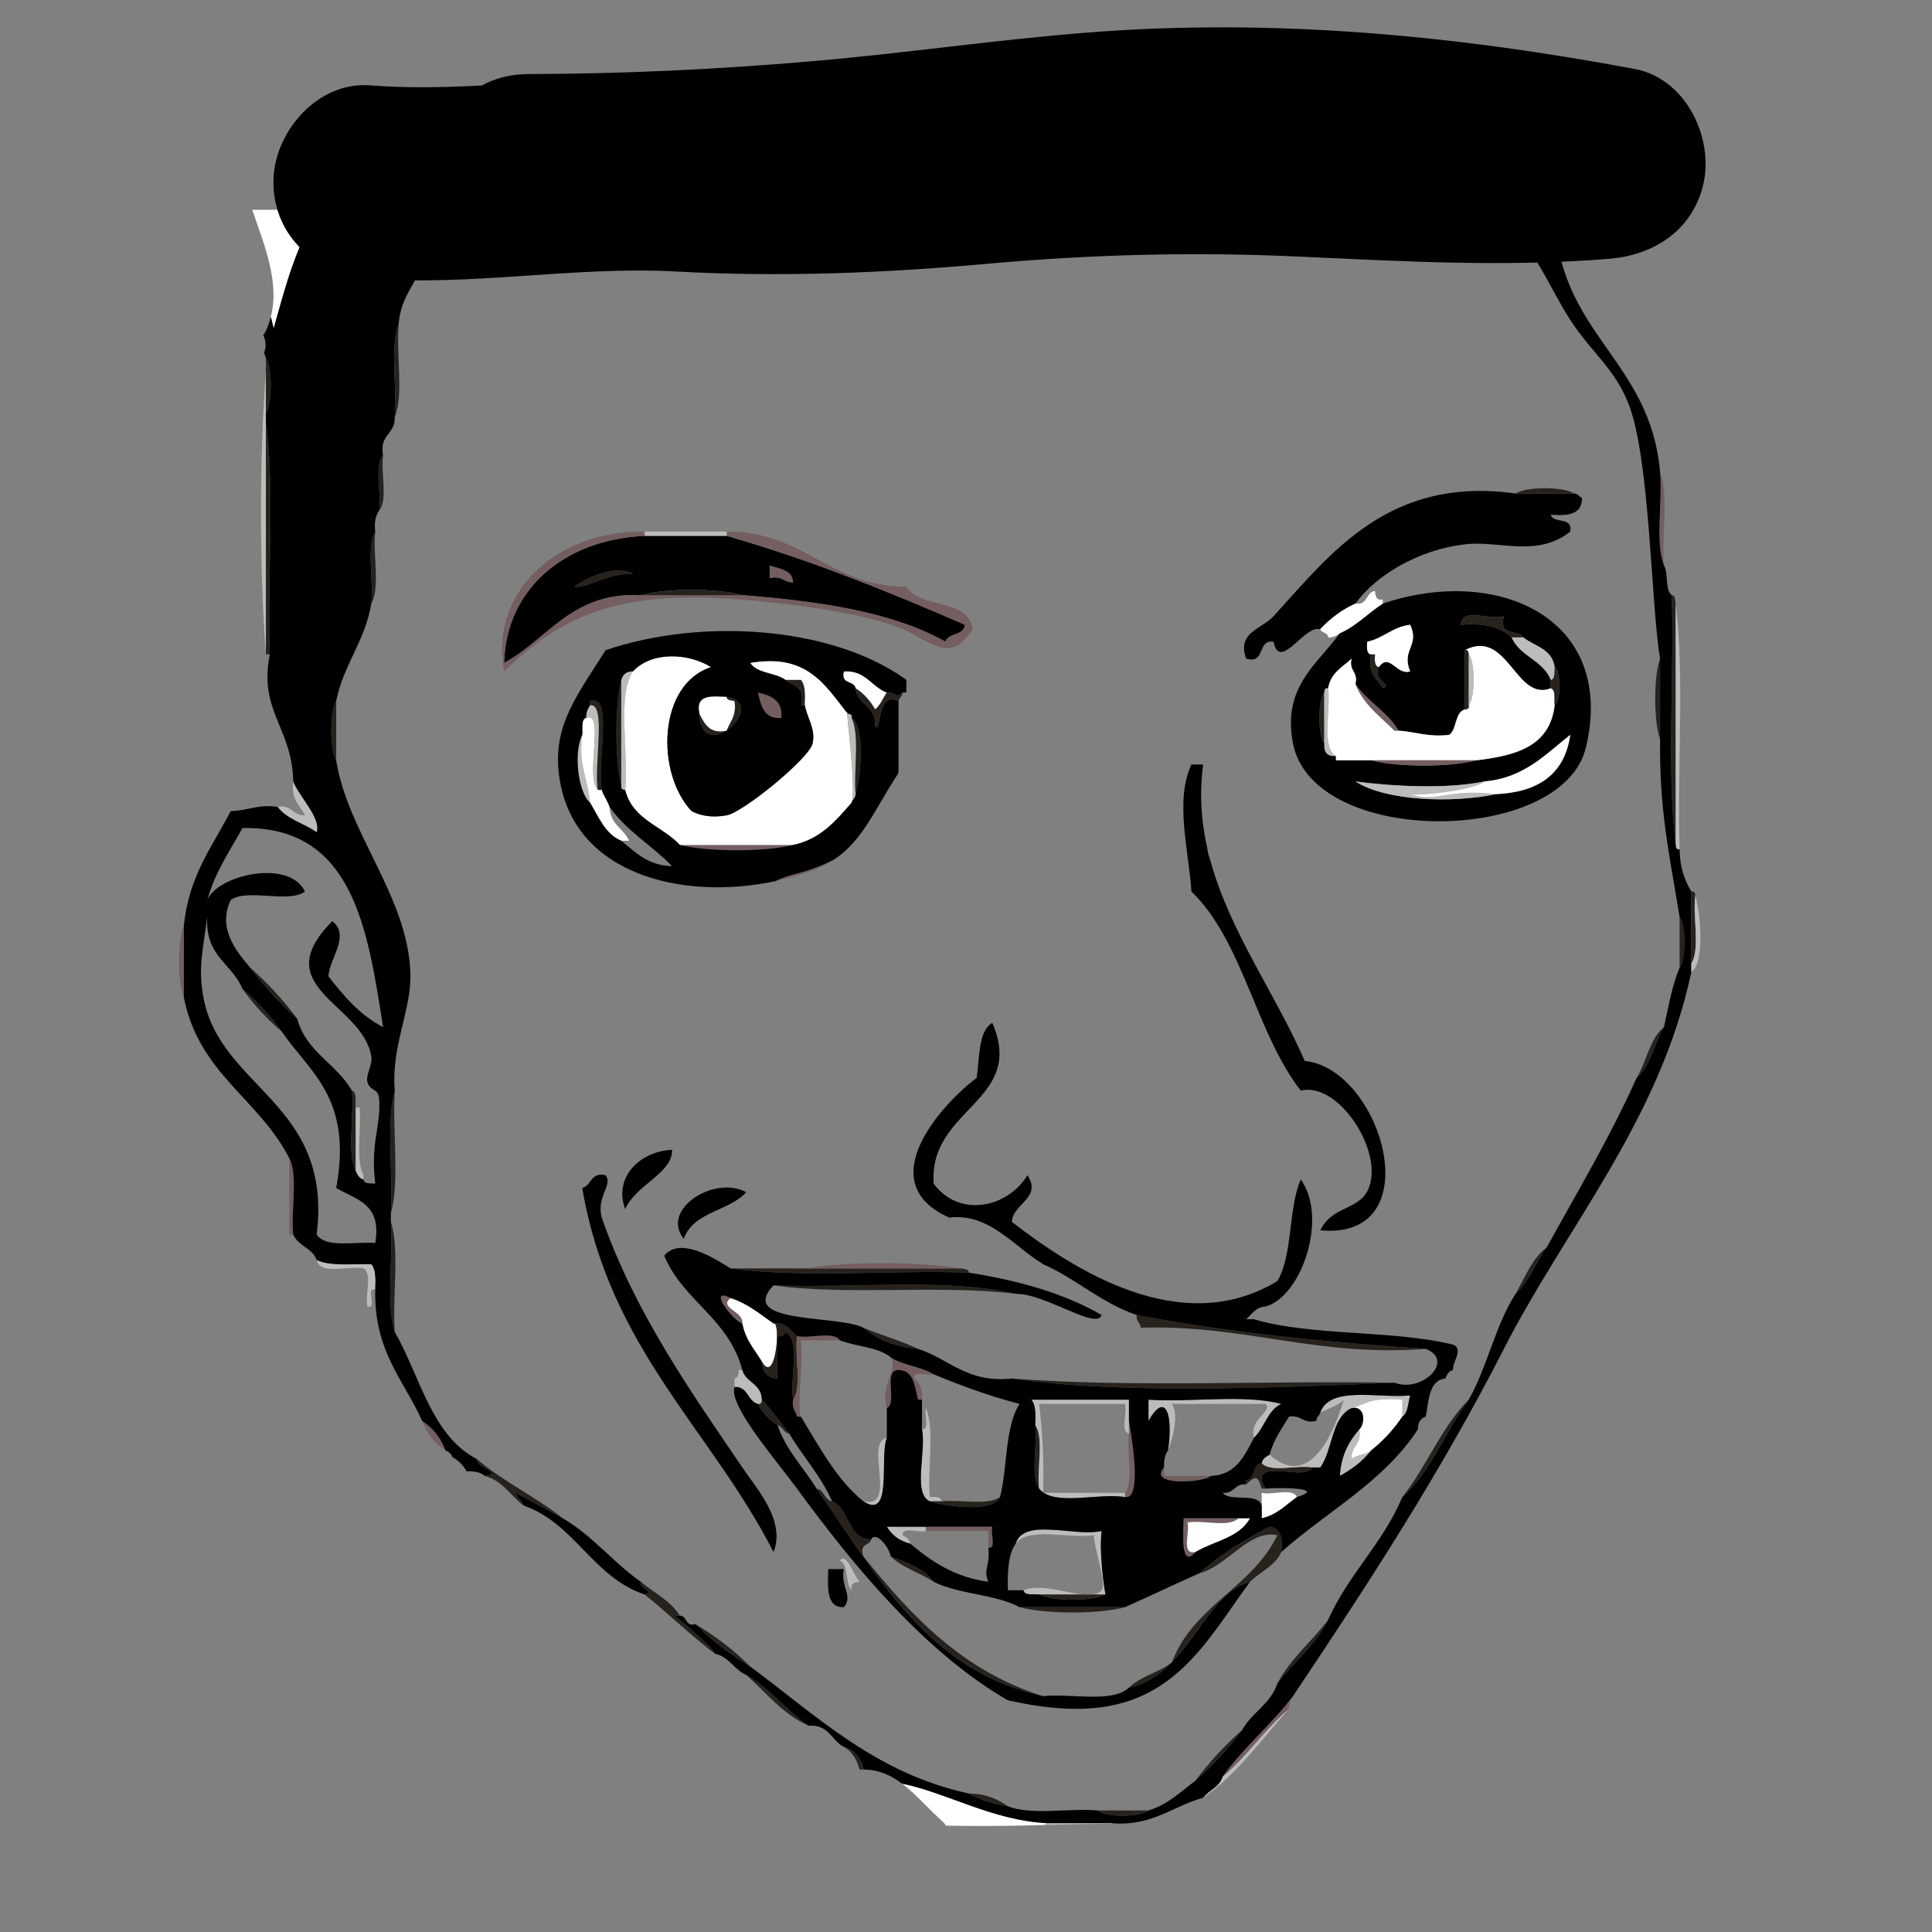 <?xml version="1.0" encoding="utf-8"?>
<!-- Generator: Adobe Illustrator 15.0.0, SVG Export Plug-In . SVG Version: 6.00 Build 0)  -->
<!DOCTYPE svg PUBLIC "-//W3C//DTD SVG 1.1//EN" "http://www.w3.org/Graphics/SVG/1.1/DTD/svg11.dtd">
<svg version="1.1" xmlns="http://www.w3.org/2000/svg" xmlns:xlink="http://www.w3.org/1999/xlink" x="0px" y="0px" width="300px"
	 height="300px" viewBox="0 0 300 300" enable-background="new 0 0 300 300" xml:space="preserve">
<rect x="0" y="0" width="300" height="300" fill="#808080" stroke="none"/>
<g id="Layer_1">
	<g id="_x36_pz6Cw_1_">
		<g id="XMLID_2_">
			<g>
				<path fill="#745E5F" d="M28.554,143.699c-1.007,2.216-1.007,8.962,0,11.179C28.554,151.149,28.554,147.428,28.554,143.699z"/>
				<path fill="#BCBCBB" d="M41.289,57.562c-1.013,13.151-1.013,30.904,0,44.055c0-12.053,0-24.112,0-36.165
					c0-0.441,0-0.875,0-1.315v-0.006C41.289,61.941,41.289,59.751,41.289,57.562z"/>
				<path fill="#28221D" d="M41.289,65.453c0,12.052,0,24.112,0,36.165c0.2,0,0.406,0,0.606,0
					C41.489,89.781,42.702,76.197,41.289,65.453z"/>
				<path fill="#28221D" d="M41.289,55.589c0,0.658,0,1.315,0,1.973c0,2.189,0,4.379,0,6.569
					C42.295,62.77,42.295,56.938,41.289,55.589z"/>
				<path fill="#28221D" d="M37.65,153.562c1.771,2.466,3.79,4.655,6.064,6.575C41.944,157.672,39.924,155.482,37.65,153.562z"/>
				<path fill="#745E5F" d="M44.927,179.864c0,3.945,0,7.89,0,11.835c0.2,0,0.406,0,0.606,0
					C45.139,187.965,46.334,182.507,44.927,179.864z"/>
				<path fill="#28221D" d="M38.863,150.275c2.171,2.906,4.596,5.537,7.277,7.89C43.969,155.259,41.543,152.629,38.863,150.275z"/>
				<path fill="#BCBCBB" d="M45.534,121.343c-0.395,2.84,1.049,3.688,1.819,5.26c-1.916,0.105-2.025-1.749-4.245-1.315
					c1.443,1.947,4.118,2.551,6.064,3.945C49.924,127.077,46.516,123.796,45.534,121.343z"/>
				<path fill="#FFFFFF" d="M39.172,32.576c1.862,5.484,4.275,11.185,2.88,16.623v0.006c0.158,0.585,0.309,1.177,0.449,1.782
					c1.886-6.727,3.639-13.585,7.277-18.411C46.243,32.576,42.708,32.576,39.172,32.576z"/>
				<path fill="#28221D" d="M52.204,108.85c-1.007,1.565-1.007,7.641,0,9.205C52.204,114.985,52.204,111.92,52.204,108.85z"/>
				<path fill="#28221D" d="M54.63,169.344c0.394,3.951-0.801,9.633,0.606,12.493c0-3.288,0-6.576,0-9.863
					C55.133,170.987,55.455,169.547,54.63,169.344z"/>
				<path fill="#BCBCBB" d="M55.236,171.974c0,3.287,0,6.575,0,9.863c0.267,0.585,0.534,1.177,1.213,1.314c0-0.217,0-0.44,0-0.657
					c-1.261-2.36-0.315-7.108-0.606-10.521C55.643,171.974,55.436,171.974,55.236,171.974z"/>
				<path fill="#BCBCBB" d="M57.055,202.878c1.649,0.474-0.437-3.104,1.213-2.63c0.079-1.618,0.091-3.17-0.606-3.945
					c-2.959-0.079-6.392,0.354-8.49-0.658c0.558,2.459,4.87,0.855,7.277,1.315C57.825,197.657,56.679,201.096,57.055,202.878z"/>
				<path fill="#28221D" d="M58.268,82.548c-1.401,2.426-0.212,7.66-0.606,11.178C59.062,91.3,57.874,86.066,58.268,82.548z"/>
				<path fill="#28221D" d="M59.481,70.713c-1.395,1.558-0.218,5.898-0.606,8.542C60.269,77.689,59.093,73.35,59.481,70.713z"/>
				<path fill="#28221D" d="M61.3,169.344c-1.413,5.043-0.207,12.927-0.606,19.068C62.106,183.368,60.9,175.484,61.3,169.344z"/>
				<path fill="#28221D" d="M60.694,189.727c0.4,5.484-0.801,12.704,0.606,17.097C60.9,201.339,62.101,194.119,60.694,189.727z"/>
				<path fill="#28221D" d="M61.907,50.329C60.5,53.847,61.7,60.186,61.3,64.795C62.707,61.277,61.506,54.938,61.907,50.329z"/>
				<path fill="#BCBCBB" d="M67.971,250.897c0,0.118,0,0.243,0,0.362c0.036-0.105,0.061-0.204,0.091-0.31
					C68.031,250.931,68.001,250.917,67.971,250.897z"/>
				<path fill="#745E5F" d="M65.545,220.631c0.752,2.032,2.001,3.531,3.639,4.604C68.432,223.202,67.182,221.703,65.545,220.631z"/>
				<path fill="#28221D" d="M75.248,229.179c2.783,0.711,4.033,3.078,6.064,4.604c-0.212-0.861-1.067-1.032-1.213-1.973
					c2.426,1.314,4.852,2.63,7.277,3.945c-4.19-3.348-9.284-5.714-13.341-9.206C73.834,227.877,78.383,228.771,75.248,229.179z"/>
				<path fill="#28221D" d="M75.248,36.521c11.115-0.441,23.85,0.875,33.958-0.658C98.091,36.304,85.356,34.989,75.248,36.521z"/>
				<path fill="#BCBCBB" d="M90.408,114.11c-1.407,2.86-0.612,8.982,1.213,10.521C91.33,121.001,89.753,118.766,90.408,114.11z"/>
				<path fill="#FFFFFF" d="M93.44,122.658c-0.2,0-0.407,0-0.606,0c-2.032-1.894,1.152-12.434-1.819-11.178
					c-0.825,0.204-0.503,1.644-0.606,2.63c-0.655,4.655,0.922,6.891,1.213,10.521c1.352,2.255,2.359,4.892,4.851,5.918
					c0.406,0,0.807,0,1.213,0c-0.843-1.934-2.959-2.486-3.032-5.261C94.337,124.315,93.755,123.631,93.44,122.658z"/>
				<path fill="#BCBCBB" d="M91.621,109.507c-0.321,0.526-0.631,1.065-0.606,1.973c2.971-1.256-0.212,9.285,1.819,11.178
					C92.185,118.851,94.228,109.047,91.621,109.507z"/>
				<path fill="#28221D" d="M92.833,122.658c0.2,0,0.406,0,0.606,0c-0.837-4.024,1.898-15.058-1.819-13.808c0,0.217,0,0.44,0,0.657
					C94.228,109.047,92.185,118.851,92.833,122.658z"/>
				<path d="M94.046,182.494c-2.347-0.572-2.159,1.604-3.638,1.973c4.251,24.979,19.981,37.506,29.714,56.548
					c1.868-4.886-2.468-9.646-4.851-13.15c-7.883-11.612-16.713-24.046-21.831-38.795C92.554,185.742,95.216,184.092,94.046,182.494
					z"/>
				<path fill="#28221D" d="M98.291,89.124c-2.656-1.545-7.156,0.539-9.09,1.972C90.826,91.511,94.78,88.834,98.291,89.124z"/>
				<path fill="#28221D" d="M96.472,105.562c-1.006,3.958-1.006,12.48,0,16.438C96.472,116.523,96.472,111.04,96.472,105.562z"/>
				<path fill="#BCBCBB" d="M98.291,104.247c-1.037-0.026-1.571,0.487-1.819,1.315c0,5.478,0,10.961,0,16.438
					c-0.109,0.559,0.236,0.618,0.606,0.658C97.66,116.714,95.774,108.094,98.291,104.247z"/>
				<path d="M89.201,91.096c1.935-1.433,6.434-3.518,9.09-1.972C94.78,88.834,90.826,91.511,89.201,91.096z M123.154,90.439
					c-1.431,0.013-1.783-1.131-3.639-0.658c0-0.657,0-1.315,0-1.973C121.001,88.387,123.014,88.4,123.154,90.439z M146.804,99.645
					c0.479-1.453,2.85-0.855,3.032-2.63c-11.831-5.142-23.893-10.034-36.991-13.808c-4.245,0-8.49,0-12.734,0
					c-12.425,0.572-21.534,8.193-21.831,19.726c6.889-3.708,10.449-11.027,21.225-10.521c3.851-1.092,11.916-1.092,15.767,0
					C127.12,93.372,138.411,94.937,146.804,99.645z"/>
				<path fill="#745E5F" d="M140.133,97.672c4.373,1.834,7.398,5.635,10.916,0c-0.88-4.964-8.12-3.031-10.31-6.576
					c-11.928,0-15.888-8.633-27.895-8.548c0,0.217,0,0.44,0,0.658c13.098,3.774,25.16,8.666,36.991,13.808
					c-0.182,1.775-2.553,1.177-3.032,2.63c-8.393-4.708-19.684-6.273-31.533-7.233c-5.258,0-10.509,0-15.767,0
					c-10.776-0.506-14.335,6.812-21.225,10.521c0.297-11.533,9.406-19.154,21.831-19.726c0-0.217,0-0.44,0-0.658
					c-13.444-0.237-24.153,9.186-21.831,21.699c8.92-8.627,17.598-12.638,36.385-11.178
					C123.081,93.72,134.172,95.173,140.133,97.672z"/>
				<path d="M80.099,231.81c0.146,0.94,1,1.111,1.213,1.973c7.956,2.768,10.74,11.145,18.799,13.808
					c1.758-0.368-0.928-1.025-0.606-1.973c-4.3-3.005-7.52-7.193-12.128-9.862C84.95,234.439,82.524,233.124,80.099,231.81z"/>
				<path fill="#28221D" d="M111.025,256.796c-1.098-2.091-8.999-7.877-6.064-5.918c0.2,0,0.406,0,0.606,0
					c-1.479-2.341-4.002-3.551-6.064-5.261c-0.321,0.947,2.365,1.604,0.606,1.973C103.809,250.589,107.217,253.909,111.025,256.796z
					"/>
				<path fill="#28221D" d="M99.504,92.412c5.257,0,10.509,0,15.767,0C111.419,91.32,103.354,91.32,99.504,92.412z"/>
				<path fill="#BCBCBB" d="M112.845,83.206c0-0.217,0-0.44,0-0.658c-4.245,0-8.49,0-12.734,0c0,0.217,0,0.44,0,0.658
					C104.355,83.206,108.6,83.206,112.845,83.206z"/>
				<path d="M97.078,187.748c1.619-3.762,7.429-5.615,7.277-9.199C99.643,178.713,95.174,182.6,97.078,187.748z"/>
				<path fill="#745E5F" d="M105.568,131.206c4.457,1.098,13.129,1.098,17.586,0C117.29,131.206,111.432,131.206,105.568,131.206z"
					/>
				<path fill="#28221D" d="M108.6,110.823c0.103,3.728,2.353,3.8,4.172,2.643C110.098,113.979,109.418,112.328,108.6,110.823z"/>
				<path fill="#28221D" d="M110.419,35.863c18.599,0,37.191,0,55.79,0C149.029,34.765,127.599,34.765,110.419,35.863z"/>
				<path fill="#745E5F" d="M115.271,205.508c0.291-1.9-3.766-2.42-1.819-3.945C109.752,199.708,113.754,205.08,115.271,205.508z"/>
				<path d="M106.174,192.357c1.534-4.255,6.998-4.248,9.703-7.233C110.892,182.415,102.5,187.813,106.174,192.357z"/>
				<path fill="#28221D" d="M112.857,113.413c-0.03,0.02-0.055,0.033-0.085,0.053c0.024,0,0.048-0.006,0.073-0.013
					C112.851,113.439,112.857,113.426,112.857,113.413z"/>
				<path fill="#FFFFFF" d="M112.772,113.466c0.03-0.02,0.055-0.033,0.085-0.053c0.006,0,0.006-0.006,0.006-0.006
					c0.516-1.394,1.546-2.223,1.195-4.557c-0.473-0.145-1.195-0.02-1.213-0.658c-2.274-0.053-4.906-0.5-4.245,2.63
					C109.418,112.328,110.098,113.979,112.772,113.466z"/>
				<path fill="#FFFFFF" d="M113.451,201.562c-1.947,1.525,2.11,2.045,1.819,3.945c0.473,2.552,1.91,4.063,3.032,5.918
					c2.11,3.734,2.935-5.773,1.91-5.931c-0.03,0.006-0.061,0.006-0.091,0.013C118.018,204.067,116.119,202.392,113.451,201.562z"/>
				<path fill="#BCBCBB" d="M117.696,218.001c0.516,0.118,0.57-0.257,0.606-0.657c-0.079-2.545-2.462-2.591-3.032-4.603
					c-0.2,0-0.406,0-0.606,0c0.097,0.763-0.133,1.17-0.606,1.314c0,0.44,0,0.875,0,1.315
					C116.186,215.253,116.053,217.594,117.696,218.001z"/>
				<path fill="#28221D" d="M112.863,113.407c2.171-1.434,3.657-4.577-0.018-5.214c0.018,0.638,0.74,0.513,1.213,0.658
					C114.409,111.184,113.378,112.013,112.863,113.407z"/>
				<path fill="#28221D" d="M107.994,252.193c2.504,2.544,5.385,4.682,8.49,6.575C113.979,256.224,111.098,254.087,107.994,252.193z
					"/>
				<path fill="#28221D" d="M120.728,221.289c0.794,0.229,0.952,1.157,1.819,1.314c-1.383-1.788-2.687-3.662-4.245-5.26
					c-0.036,0.4-0.091,0.775-0.606,0.657C118.448,219.375,119.46,220.474,120.728,221.289z"/>
				<path fill="#745E5F" d="M119.515,89.781c1.855-0.473,2.208,0.671,3.639,0.658c-0.14-2.039-2.153-2.052-3.639-2.63
					C119.515,88.466,119.515,89.124,119.515,89.781z"/>
				<path fill="#28221D" d="M115.877,260.083c3.117,2.756,5.67,6.129,9.702,7.891C122.104,265.606,119.576,262.207,115.877,260.083z
					"/>
				<path fill="#28221D" d="M120.122,205.508c0.03-0.007,0.061-0.007,0.091-0.013C120.182,205.495,120.152,205.495,120.122,205.508z
					"/>
				<path fill="#28221D" d="M120.728,214.056c0-2.189,0-4.386,0-6.575c0.704,0.105,1.08-0.145,1.213-0.657
					c2.462,1.275,0.661,7.167,1.213,10.514c1.4-1.999,0.212-6.772,0.606-9.856c-1.031-0.822-1.571-2.183-3.548-1.985
					c1.025,0.157,0.2,9.665-1.91,5.931C118.375,213.096,119.188,213.977,120.728,214.056z"/>
				<path fill="#745E5F" d="M117.696,107.535c0.455,2.137,1.007,4.169,3.639,3.945C121.541,108.626,119.667,108.028,117.696,107.535
					z"/>
				<path fill="#28221D" d="M121.941,105.562c1.073,1.026,3.232,0.881,2.425,3.945c0.2,0,0.407,0,0.606,0
					c0.079-1.624,0.091-3.169-0.606-3.945C123.56,105.562,122.748,105.562,121.941,105.562z"/>
				<path fill="#745E5F" d="M123.76,219.974c0.2,0,0.406,0,0.606,0c-0.661-2.281,0.431-7.68,0-11.836c2.02,0,4.045,0,6.064,0
					c-1.037-1.506-4.627-0.243-6.67-0.657c-0.395,3.084,0.794,7.857-0.606,9.856v0.007
					C122.899,218.718,123.572,219.086,123.76,219.974z"/>
				<path fill="#28221D" d="M120.122,199.59c11.443,1.618,26.009-0.145,37.597,1.315
					C147.064,198.433,132.625,200.057,120.122,199.59z"/>
				<path fill="#28221D" d="M149.229,196.96c-8.083,0-16.173,0-24.256,0c-3.638,0-7.277,0-10.915,0c-0.2,0-0.406,0-0.606,0
					c11.115,1.532,24.863,0.217,36.991,0.657C150.424,196.979,149.702,197.104,149.229,196.96z"/>
				<path fill="#745E5F" d="M124.973,196.96c8.083,0,16.173,0,24.256,0C142.553,195.861,131.649,195.861,124.973,196.96z"/>
				<path d="M131.037,249.562c1.498-1.703-0.588-3.222,0-5.918c-0.807,0-1.619,0-2.426,0
					C128.508,246.61,128.314,249.661,131.037,249.562z"/>
				<path fill="#745E5F" d="M120.37,136.834c2.007-0.427,3.966-0.993,5.815-1.683c1.34-0.5,2.486-1.098,3.499-1.789
					c-1.85,1.006-4.008,1.821-6.531,2.446C122.184,136.045,121.255,136.414,120.37,136.834z"/>
				<path fill="#745E5F" d="M129.685,133.363c0-0.006,0.006-0.006,0.012-0.013C129.697,133.356,129.691,133.356,129.685,133.363z"/>
				<path fill="#BCBCBB" d="M132.25,246.933c-0.224-1.118,0.473-1.242,1.213-1.315c-0.855-0.874-2.049-4.728-3.032-3.287
					C131.85,242.987,131.164,245.913,132.25,246.933z"/>
				<path fill="#BCBCBB" d="M131.546,110.704c0.036,0.04,0.066,0.079,0.097,0.119C131.571,110.527,131.54,110.507,131.546,110.704z"
					/>
				<path fill="#FFFFFF" d="M123.154,131.206c4.239-0.881,6.646-3.754,9.096-6.575c0.698-2.058-0.691-12.638-0.703-13.927
					c-3.432-4.313-6.222-9.317-15.063-7.772c1.079,1.683,3.893,1.473,5.458,2.63c0.807,0,1.619,0,2.425,0
					c0.698,0.776,0.686,2.321,0.606,3.945c0.37,2.039,1.692,3.61,1.213,5.918c-0.479,2.301-10.757,10.698-13.341,11.178
					c-2.334,0.434-4.203,0.02-5.458-0.658c-5.561-5.878-5.288-19.68,3.032-22.356c-3.505-2.196-9.217-2.479-12.128,0.657
					c-2.517,3.847-0.631,12.467-1.213,18.411c1.146,4.675,5.773,5.576,8.49,8.548C111.432,131.206,117.29,131.206,123.154,131.206z"
					/>
				<path fill="#BCBCBB" d="M132.25,124.631c0.115-0.533,0.606-0.658,0.606-1.315c-0.309-3.827,0.679-9.068-0.606-11.836
					c0.109-0.559-0.236-0.618-0.606-0.657c-0.031-0.04-0.061-0.079-0.097-0.119C131.559,111.993,132.947,122.573,132.25,124.631z"/>
				<path fill="#28221D" d="M133.469,274.779c0.224-0.013,0.449-0.013,0.667-0.007c-0.473-1.775-1.376-3.083-3.099-3.511
					C132.304,271.945,133.038,273.194,133.469,274.779z"/>
				<path fill="#28221D" d="M132.25,111.48c1.286,2.768,0.297,8.009,0.606,11.836C133.65,120.896,134.402,112.887,132.25,111.48z"/>
				<path fill="#28221D" d="M126.792,231.151c9.357,13.303,17.143,28.314,35.172,32.22c-12.419-3.854-20.466-12.44-27.895-21.698
					c-0.697-2.071,0.952-1.599,1.213-2.631c-3.76-0.085-3.281-4.773-6.064-5.918C127.98,232.934,128.029,231.343,126.792,231.151z"
					/>
				<path fill="#28221D" d="M134.069,206.165c2.141,1.842,4.93,2.985,8.49,3.288C139.903,208.171,136.822,207.349,134.069,206.165z"
					/>
				<path fill="#BCBCBB" d="M137.708,223.262c-3.56,0.742,1.765,11.118-3.639,9.862
					C138.696,236.149,136.519,226.147,137.708,223.262z"/>
				<path fill="#FFFFFF" d="M135.888,110.165c0.819-0.645,1.213-1.756,1.819-2.63c-2.408-0.894-3.256-3.485-6.67-3.288
					c-0.534,2.111,1.57,1.361,1.819,2.63C134.124,107.693,135.136,108.791,135.888,110.165z"/>
				<path fill="#745E5F" d="M137.708,218.658c1.71-0.775-0.679-5.996,1.819-5.917c2.407,0.02,2.492,2.558,3.032,4.603
					c0.2,0,0.406,0,0.606,0c0.091-1.631-0.315-2.729-1.213-3.288c-0.103-1.427,2.153-0.296,3.032-0.657
					c-1.922-1.203-4.785-1.388-6.67-2.63C139.551,212.747,136.652,214.799,137.708,218.658z"/>
				<path fill="#745E5F" d="M139.527,119.778c-0.037,0.145-0.079,0.289-0.122,0.434c0.042-0.059,0.079-0.125,0.122-0.184
					C139.527,119.942,139.527,119.864,139.527,119.778z"/>
				<path d="M108.6,110.823c-0.661-3.13,1.971-2.683,4.245-2.63c3.675,0.638,2.189,3.781,0.018,5.214c0,0,0,0.006-0.006,0.006
					c0,0.013-0.006,0.026-0.012,0.04c-0.024,0.007-0.048,0.013-0.073,0.013C110.953,114.623,108.703,114.551,108.6,110.823z
					 M121.334,111.48c-2.632,0.224-3.184-1.808-3.639-3.945C119.667,108.028,121.541,108.626,121.334,111.48z M104.355,134.494
					c-3.76-0.092-5.688-2.163-7.883-3.945c-2.492-1.026-3.499-3.663-4.851-5.918c-1.825-1.539-2.62-7.66-1.213-10.521
					c0.103-0.986-0.218-2.426,0.606-2.63c-0.024-0.907,0.285-1.446,0.606-1.973c0-0.217,0-0.44,0-0.657
					c3.717-1.25,0.982,9.784,1.819,13.808c0.315,0.973,0.897,1.657,1.212,2.63C97.266,129.03,101.25,131.285,104.355,134.494z
					 M131.546,110.704c-0.006-0.197,0.024-0.177,0.097,0.119c0.37,0.039,0.715,0.098,0.606,0.657
					c2.153,1.407,1.401,9.416,0.606,11.836c0,0.657-0.491,0.782-0.606,1.315c-2.45,2.821-4.857,5.694-9.096,6.575
					c-4.457,1.098-13.129,1.098-17.586,0c-2.717-2.972-7.344-3.873-8.49-8.548c-0.37-0.04-0.715-0.099-0.606-0.658
					c-1.006-3.958-1.006-12.48,0-16.438c0.249-0.828,0.782-1.341,1.819-1.315c2.911-3.136,8.623-2.854,12.128-0.657
					c-8.32,2.676-8.593,16.478-3.032,22.356c1.255,0.677,3.123,1.092,5.458,0.658c2.583-0.48,12.862-8.877,13.341-11.178
					c0.479-2.308-0.843-3.879-1.213-5.918c-0.2,0-0.406,0-0.606,0c0.807-3.064-1.352-2.919-2.425-3.945
					c-1.564-1.157-4.378-0.947-5.458-2.63C125.325,101.387,128.114,106.391,131.546,110.704z M129.733,133.33
					c4.324-2.992,6.083-7.634,9.667-13.111l0.006-0.007c0.042-0.145,0.085-0.289,0.122-0.434c0-3.643,0-7.286,0-10.928
					c-3.511-1.585-2.602,5.023-3.639,3.945c0.212-3.294-2.687-3.229-3.032-5.917c-0.249-1.269-2.353-0.52-1.819-2.63
					c3.414-0.197,4.263,2.394,6.67,3.288c1.655-0.059,1.219,1.098,2.425,0c0.2,0,0.407,0,0.606,0c0-0.657,0-1.315,0-1.973
					c-11.679-8.429-32.03-9.613-46.693-4.603c-4.542,7.134-8.113,11.665-7.277,19.068c1.783,15.748,19.09,19.884,33.601,16.807
					c0.885-0.42,1.813-0.789,2.784-1.025c2.522-0.625,4.681-1.44,6.531-2.446c0.006-0.006,0.012-0.006,0.012-0.013
					C129.709,133.343,129.721,133.336,129.733,133.33z"/>
				<path fill="#28221D" d="M132.856,106.877c0.346,2.689,3.245,2.624,3.032,5.917c1.037,1.079,0.127-5.53,3.639-3.945
					c0.115-0.533,0.606-0.658,0.606-1.315c-1.207,1.098-0.77-0.059-2.425,0c-0.606,0.875-1,1.986-1.819,2.63
					C135.136,108.791,134.124,107.693,132.856,106.877z"/>
				<path fill="#BCBCBB" d="M140.133,238.385c0.073-1.453,2.571-0.276,3.639-0.657c0-0.218,0-0.44,0-0.658c-2.02,0-4.045,0-6.064,0
					c0.8,1.328,1.989,2.223,3.638,2.631C141.218,238.963,140.673,238.674,140.133,238.385z"/>
				<path fill="#28221D" d="M138.314,241.673c1.807,1.769,4.523,2.544,6.67,3.944C143.468,243.54,140.842,242.659,138.314,241.673z"
					/>
				<path fill="#BCBCBB" d="M143.771,218.658c-0.333,0.954,0.709,3.399-0.606,3.288c0.709,3.399-1.479,9.936,1.213,11.178
					c0.606,0,1.213,0,1.819,0c-0.103-0.769-0.958-0.717-1.819-0.657C143.978,228.074,145.178,221.953,143.771,218.658z"/>
				<path fill="#745E5F" d="M153.474,240.357c1.316,0.111,0.273-2.334,0.606-3.288c-3.438,0-6.87,0-10.309,0c0,0.218,0,0.44,0,0.658
					c3.232,0,6.47,0,9.702,0C153.474,238.602,153.474,239.482,153.474,240.357z"/>
				<path fill="#28221D" d="M150.442,278.494c1.722,0.986,3.76,1.624,6.064,1.973C154.905,279.35,153.043,278.521,150.442,278.494z"
					/>
				<path fill="#28221D" d="M144.378,233.124c2.116,0.737,9.781,1.854,10.915-0.657c-1.995,1.348-6.143,0.355-9.096,0.657
					C145.591,233.124,144.984,233.124,144.378,233.124z"/>
				<path fill="#28221D" d="M158.325,249.562c4.051,1.099,12.322,1.099,16.373,0C169.24,249.562,163.783,249.562,158.325,249.562z"
					/>
				<path fill="#BCBCBB" d="M161.357,247.59c2.292,0,4.578,0,6.864,0c-2.808-0.256-6.731-1.716-9.29-0.657
					C159.119,247.827,160.447,247.479,161.357,247.59z"/>
				<path fill="#28221D" d="M160.751,221.289c0.395,3.084-0.795,7.87,0.606,9.862C160.963,228.068,162.151,223.281,160.751,221.289z
					"/>
				<path fill="#BCBCBB" d="M160.145,217.344c0.697,0.775,0.686,2.327,0.606,3.945c1.4,1.992,0.212,6.779,0.606,9.862
					c0.176,0.218,0.376,0.408,0.606,0.579c0.182-4.991-0.098-9.481-0.606-13.729c4.444,0,8.896,0,13.341,0
					c0.357,1.361-0.752,4.32,0.606,4.603c0-0.657,0-1.314,0-1.973c0-1.098,0-2.189,0-3.287
					C170.253,217.344,165.196,217.344,160.145,217.344z"/>
				<path fill="#745E5F" d="M160.836,195.56c0.37,0.256,0.746,0.506,1.128,0.743C161.624,196.046,161.248,195.796,160.836,195.56z"
					/>
				<path fill="#BCBCBB" d="M171.06,246.933c-0.34,0.382-0.824,0.579-1.406,0.657c0.673,0,1.34,0,2.013,0
					c-0.17-0.723-1.03-6.312-0.606-9.862c-4.153,0.973-12.086-2.144-13.341,1.966c1.977-2.683,8.247-0.704,12.128-1.309
					C169.901,240.449,171.885,246.019,171.06,246.933z"/>
				<path fill="#BCBCBB" d="M161.964,231.81c0.042,0,0.085,0,0.127,0c-0.048-0.026-0.085-0.053-0.127-0.079
					C161.964,231.757,161.964,231.783,161.964,231.81z"/>
				<path fill="#FFFFFF" d="M140.072,276.956c2.147,1.61,4.015,3.859,6.246,5.846c0.243,0.217,0.424,0.446,0.576,0.684
					c1.213,0.026,2.426,0.026,3.608,0.039c3.881,0.046,7.762-0.032,11.643-0.138c0.115-0.086,0.255-0.185,0.425-0.289
					C154.159,282.689,147.003,278.369,140.072,276.956z"/>
				<path fill="#BCBCBB" d="M172.261,283.17c0.006-0.021,0.006-0.046,0.012-0.072c-3.232,0-6.471,0-9.702,0
					c-0.17,0.104-0.31,0.203-0.425,0.289C165.518,283.308,168.889,283.209,172.261,283.17z"/>
				<path fill="#28221D" d="M168.222,247.59c0.521,0.053,1.007,0.06,1.432,0C169.174,247.59,168.701,247.59,168.222,247.59z"/>
				<path fill="#28221D" d="M169.653,247.59c-0.425,0.06-0.91,0.053-1.432,0c-2.286,0-4.572,0-6.864,0
					c2.043,1.092,8.266,1.092,10.309,0C170.993,247.59,170.326,247.59,169.653,247.59z"/>
				<path fill="#FFFFFF" d="M172.272,283.098c-0.006,0.026-0.006,0.052-0.012,0.072c0.448,0,0.897-0.007,1.346-0.007
					C173.176,283.156,172.733,283.137,172.272,283.098z"/>
				<path fill="#BCBCBB" d="M162.091,231.81c2.753,1.788,8.793,0.02,12.607,0.657c0-0.217,0-0.44,0-0.657
					C170.496,231.81,166.293,231.81,162.091,231.81z"/>
				<path fill="#745E5F" d="M174.698,232.467c2.729,0.493,1.013-9.356,0.606-11.836c0,0.658,0,1.315,0,1.973
					c-0.388,2.867,0.788,7.431-0.606,9.206C174.698,232.026,174.698,232.25,174.698,232.467z"/>
				<path fill="#28221D" d="M176.518,204.192c-0.17,1.065,0.576,1.132,0.606,1.973c16.228-0.499,27.3,4.59,44.268,3.288
					C205.776,208.407,190.58,206.915,176.518,204.192z"/>
				<path fill="#28221D" d="M175.305,262.056c2.687-0.552,4.791-2.024,6.604-3.893C179.956,259.735,177.069,260.287,175.305,262.056
					z"/>
				<path fill="#28221D" d="M157.112,214.056c17.301,2.506,41.151,1.407,59.428,0.657
					C196.868,214.345,175.802,215.489,157.112,214.056z"/>
				<path fill="#28221D" d="M170.453,281.125c1.243,1.091,6.641,1.091,7.884,0C175.711,281.125,173.079,281.125,170.453,281.125z"/>
				<path fill="#BCBCBB" d="M178.337,220.625c2.687-4.708,3.851-0.914,3.038,4.583c0.691-1.796,1.752-5.478,0.601-7.207
					c4.851,0,9.702,0,14.554,0c1.2,1.138-2.639,2.367-1.819,5.261c1.625-1.525,2.11-4.287,4.244-5.261
					c-5.663-1.532-13.947-0.224-20.617-0.657C178.337,218.441,178.337,219.526,178.337,220.625z"/>
				<path fill="#28221D" d="M181.927,258.15c0.018-0.014,0.03-0.026,0.049-0.04c0-0.006,0.006-0.013,0.006-0.02
					C181.963,258.11,181.944,258.131,181.927,258.15z"/>
				<path fill="#745E5F" d="M187.457,131.68c0.085,0.664,0.23,1.289,0.467,1.867C187.754,132.929,187.597,132.304,187.457,131.68z"
					/>
				<path d="M212.901,183.151c-0.83,5.122-5.767,3.524-7.883,7.891c17.295,1.611,9.594-25.098-2.426-26.302
					c-4.396-10.198-11.637-20.015-14.669-31.193c-0.236-0.579-0.382-1.203-0.467-1.867c-0.922-4.103-1.243-8.397-0.631-12.967
					c-0.606,0-1.213,0-1.819,0c-2.625,5.563-0.4,13.506,0,19.726c8.029,7.733,10.012,22.021,16.979,30.905
					C207.48,168.035,213.854,177.312,212.901,183.151z"/>
				<path fill="#745E5F" d="M180.763,227.864c-2.692,2.966,6.27,2.36,7.276,1.314c-2.426,0-4.852,0-7.276,0
					C180.763,228.738,180.763,228.305,180.763,227.864z"/>
				<path fill="#28221D" d="M185.613,276.521c2.675-2.347,5.101-4.978,7.265-7.877C190.204,270.992,187.778,273.622,185.613,276.521
					z"/>
				<path fill="#745E5F" d="M183.794,235.755c-0.023,2.038-0.563,8.009,1.819,5.26c-0.2,0-0.406,0-0.606,0
					c-1.358-0.282-0.248-3.241-0.606-4.603c2.438-0.421,6.446,0.854,7.884-0.657C189.452,235.755,186.626,235.755,183.794,235.755z"
					/>
				<path fill="#FFFFFF" d="M185.613,241.015c2.862-1.723,6.847-2.216,8.49-5.26c-0.606,0-1.213,0-1.819,0
					c-1.438,1.512-5.445,0.236-7.884,0.657c0.358,1.361-0.752,4.32,0.606,4.603C185.207,241.015,185.413,241.015,185.613,241.015z"
					/>
				<path fill="#28221D" d="M192.891,268.632c-0.006,0.006-0.006,0.006-0.013,0.013
					C192.885,268.638,192.885,268.638,192.891,268.632z"/>
				<path fill="#28221D" d="M195.923,229.179c1.243-1.939,6.64,0.625,7.883-1.314c-2.438-0.421-6.446,0.854-7.883-0.657
					c-1.559,0.065-0.867,2.563-2.426,2.63c0,0.217,0,0.44,0,0.657c1.376-1.263,1.812-1.506,2.426,0.657c0.2,0,0.406,0,0.606,0
					C196.207,230.626,195.898,230.087,195.923,229.179z"/>
				<path d="M166.814,265.344c15.343,0.197,20.558-10.586,27.289-19.727c-5.07,1.289-7.769,7.97-12.116,12.468
					c0,0.006-0.006,0.006-0.006,0.006c0,0.007-0.006,0.014-0.006,0.02c-0.019,0.014-0.031,0.026-0.049,0.04
					c-0.006,0.007-0.013,0.013-0.019,0.013c-1.812,1.868-3.917,3.341-6.604,3.893c-2.613,2.427-8.896,0.875-13.341,1.315
					c-18.029-3.905-25.815-18.917-35.172-32.22c-2.013-3.301-4.693-5.871-6.064-9.862c-1.268-0.815-2.28-1.914-3.032-3.288
					c-1.643-0.407-1.51-2.748-3.638-2.63c-0.97,2.854,6.397,11.264,9.703,15.78c9.175,12.54,20.036,25.52,32.746,32.877
					C159.714,264.713,163.001,265.311,166.814,265.344z"/>
				<path d="M210.477,93.727c3.189-4.452,9.848-8.371,16.979-9.206c5.317-0.625,11.242,2.098,16.372-1.973
					c0.425-2.433-2.595-1.131-3.031-2.63c2.607,0.197,4.894,0.046,4.851-2.63c-0.491-0.125-0.606-0.658-1.213-0.658
					c-3.031,0-6.063,0-9.096,0c-19.672-2.735-28.635,9.245-37.598,19.069c-1.837,2.012-5.718,2.453-4.244,6.575
					c3.074,0.921,1.667-3.018,4.244-2.63c0.922,4.412,4.366-1.736,6.671-1.973c0.2,0,0.406,0,0.606,0
					C206.571,96.067,208.317,94.673,210.477,93.727z"/>
				<path fill="#FFFFFF" d="M195.923,235.755c2.353-0.514,3.747-2.071,5.457-3.288c-0.643-1.492-3.814-0.25-5.457-0.657
					c0,0.657,0,1.314,0,1.973C195.923,234.439,195.923,235.097,195.923,235.755z"/>
				<path fill="#BCBCBB" d="M217.753,219.974c0.903-0.559,0.88-2.117,1.213-3.288c-5.009,0.487-12.364-1.571-13.947,2.631
					c1.273-0.592,2.698-1.02,3.639-1.973c-0.819,2.683-4.524,14.735-11.521,8.548c-0.54,0.289-1.086,0.578-1.213,1.315
					c1.437,1.512,5.445,0.236,7.883,0.657c0.406,0,0.807,0,1.213,0c1.946-2.709,1.716-7.785,4.852-9.206
					c2.395-0.631,2.498-1.67,7.883-1.314C217.753,218.218,217.753,219.1,217.753,219.974z"/>
				<path fill="#28221D" d="M194.104,245.617c1.589-1.564,3.826-2.426,4.851-4.603c0.364-2.367-0.218-3.708-1.818-3.945
					c-3.973,2.045-7.678,4.38-10.91,7.233c4.451-1.171,7.726-6.852,12.122-5.918c-3.953,8.192-13.001,10.862-16.36,19.7
					C186.335,253.587,189.033,246.906,194.104,245.617z"/>
				<path fill="#BCBCBB" d="M186.826,279.152c5.294-3.669,9.042-9.028,13.329-13.796c-3.79,3.117-6.507,7.392-10.297,10.508
					C189.355,277.515,187.736,277.942,186.826,279.152z"/>
				<path fill="#745E5F" d="M189.858,275.864c3.79-3.116,6.507-7.391,10.297-10.508c0.006-0.006,0.006-0.006,0.012-0.013
					c-0.024-0.895,0.273-1.427,0.589-1.946C197.384,267.836,193.115,271.295,189.858,275.864z"/>
				<path fill="#28221D" d="M205.625,107.535c-1.007,1.131-1.007,6.76,0,7.891C205.625,112.795,205.625,110.165,205.625,107.535z"/>
				<path fill="#28221D" d="M206.231,251.535c-2.547,3.38-5.81,5.971-7.877,9.856C200.968,258.091,204.212,255.48,206.231,251.535z"
					/>
				<path fill="#BCBCBB" d="M206.231,106.877c-0.516-0.119-0.57,0.256-0.606,0.657c0,2.63,0,5.26,0,7.891
					c-0.109,1.434,0.497,2.091,1.819,1.973C205.109,115.984,206.687,110.33,206.231,106.877z"/>
				<path d="M218.966,104.247c-2.098,0.69-3.226-3.005-4.852-0.657c-1.006,2.064,2.256,2.689,0.606,3.288
					c-0.818-1.519-2.438-2.177-1.819-5.26c-0.709-0.112-0.66-1.039-0.605-1.973c2.547-0.526,3.929-2.314,6.67-2.63
					C220.513,100.25,217.553,100.874,218.966,104.247z M230.487,121.343c6.18-0.533,9.473-4.195,13.341-7.233
					c-0.897,6.26-5.13,8.903-11.521,9.206c-6.785,1.433-17.155,1.072-21.83-1.973C216.316,122.119,224.727,122.553,230.487,121.343z
					 M200.773,115.425c3.129,16.188,41.83,15.86,45.48,0.658c4.785-19.943-13.517-28.425-31.533-22.356
					c-2.286,1.466-4.081,3.465-6.67,4.603c-0.006,0.007-0.006,0.007-0.013,0.013C204.624,103.103,199.069,106.601,200.773,115.425z
					 M205.625,107.535c0.036-0.401,0.091-0.776,0.606-0.657c0.4-2.42,2.237-3.275,3.639-4.603c-0.443,2.012,1.049,1.933,0.606,3.945
					c1.88,2.781,4.948,4.281,6.67,7.233c2.675,0.171,4.693,1.052,7.884,0.658c1.23-0.861,0.83-3.479,2.426-3.945
					c0-3.071,0-6.135,0-9.206c6.634-3.458,7.913,8.068,13.341,5.918c0-0.441,0-0.875,0-1.315c-1.207-3.07-4.761-3.61-6.064-6.575
					c-1.686-1.683-4.378-2.269-7.883-1.973c0.072-2.768,4.65-0.651,6.67-1.315c-0.934,3.202,2.226,1.973,3.032,3.288
					c1.746,1.394,4.463,1.736,4.852,4.603c1,0.5,1,5.418,0,5.917c-0.729,6.444-6.113,7.838-12.129,8.548
					c-4.051,1.092-12.321,1.092-16.373,0c-1.818,0-3.638,0-5.457,0c0-0.217,0-0.44,0-0.657c-1.322,0.118-1.929-0.539-1.819-1.973
					C204.618,114.294,204.618,108.666,205.625,107.535z"/>
				<path fill="#FFFFFF" d="M214.721,93.727c0-0.217,0-0.44,0-0.658c-1.03,0.244-1.146-0.513-1.213-1.315
					c-1.431,0.204-1.128,2.282-3.031,1.973c-2.159,0.947-3.905,2.341-5.458,3.945c0.151,0.717,1.207,0.447,1.213,1.315
					c0.831,0.026,1.328-0.302,1.807-0.645c0.007-0.006,0.007-0.013,0.013-0.013C210.64,97.192,212.435,95.193,214.721,93.727z"/>
				<path fill="#FFFFFF" d="M229.274,118.055c6.016-0.71,11.4-2.104,12.129-8.548c-0.104-0.986,0.218-2.426-0.606-2.63
					c-5.428,2.15-6.707-9.376-13.341-5.918c0.515-0.118,0.569,0.256,0.606,0.658c1.006,1.131,1.006,6.759,0,7.89
					c0.108,0.559-0.237,0.618-0.606,0.658c-1.596,0.467-1.195,3.084-2.426,3.945c-3.19,0.395-5.209-0.487-7.884-0.658
					c-0.2,0-0.406,0-0.606,0c-2.207-2.209-4.79-4.011-6.063-7.233c0.442-2.012-1.05-1.933-0.606-3.945
					c-1.401,1.328-3.238,2.183-3.639,4.603c0.455,3.452-1.122,9.107,1.213,10.521c0,0.217,0,0.44,0,0.657c1.819,0,3.639,0,5.457,0
					C218.359,118.055,223.817,118.055,229.274,118.055z"/>
				<path fill="#BCBCBB" d="M208.051,229.179c1.867-1.038,3.56-2.262,4.839-3.932c-0.794,0.657-2.231,0.631-3.02,1.302
					c-0.098-2.077,1.612-2.196,1.213-4.603C209.506,223.741,208.257,225.898,208.051,229.179z"/>
				<path fill="#FFFFFF" d="M214.114,103.59c1.626-2.348,2.754,1.348,4.852,0.657c-1.413-3.373,1.547-3.998,0-7.233
					c-2.741,0.316-4.123,2.104-6.67,2.63c-0.055,0.934-0.104,1.861,0.605,1.973c0.2,0,0.407,0,0.606,0
					C213.454,102.551,213.405,103.478,214.114,103.59z"/>
				<path fill="#745E5F" d="M210.477,106.22c1.273,3.222,3.856,5.023,6.063,7.233c0.2,0,0.406,0,0.606,0
					C215.425,110.5,212.356,109.001,210.477,106.22z"/>
				<path fill="#28221D" d="M212.901,101.617c-0.618,3.083,1.001,3.741,1.819,5.26c1.649-0.599-1.612-1.223-0.606-3.288
					c-0.709-0.112-0.66-1.039-0.606-1.973C213.309,101.617,213.102,101.617,212.901,101.617z"/>
				<path fill="#745E5F" d="M212.901,118.055c4.052,1.092,12.322,1.092,16.373,0C223.817,118.055,218.359,118.055,212.901,118.055z"
					/>
				<path fill="#FFFFFF" d="M212.89,225.247c0.006-0.007,0.006-0.013,0.012-0.013c1.874-1.479,3.487-3.229,4.852-5.261
					c0-0.874,0-1.756,0-2.63c-5.385-0.355-5.488,0.684-7.883,1.314c2.098-0.46,2.177,2.309,1.213,3.288
					c0.399,2.406-1.311,2.525-1.213,4.603C210.658,225.878,212.096,225.904,212.89,225.247z"/>
				<path d="M153.474,240.357c0.291,2.913-0.837,3.268,0,5.26c-5.221-0.696-8.829-3.143-12.128-5.917
					c-1.649-0.408-2.838-1.303-3.638-2.631c2.019,0,4.044,0,6.064,0c3.438,0,6.871,0,10.309,0
					C153.747,238.023,154.79,240.469,153.474,240.357z M137.708,223.262c-1.188,2.886,0.988,12.888-3.639,9.862
					c-4.172-3.366-6.798-8.409-9.703-13.15c-0.2,0-0.406,0-0.606,0c-0.188-0.888-0.861-1.256-0.606-2.63v-0.007
					c-0.552-3.347,1.249-9.238-1.213-10.514c-0.133,0.513-0.509,0.763-1.213,0.657c0,2.189,0,4.386,0,6.575
					c-1.541-0.079-2.353-0.96-2.426-2.63c-1.122-1.854-2.559-3.366-3.032-5.918c-1.516-0.428-5.519-5.8-1.819-3.945
					c2.668,0.829,4.566,2.505,6.67,3.945c0.03-0.013,0.061-0.013,0.091-0.013c1.977-0.197,2.517,1.163,3.548,1.985
					c2.043,0.414,5.633-0.849,6.67,0.657c2.541,0.974,5.943,1.013,7.883,2.631c1.886,1.242,4.748,1.427,6.67,2.63
					c4.239,1.762,8.611,3.373,13.341,4.603c-2.28,3.445-1.868,9.811-3.032,14.466c-1.134,2.512-8.799,1.395-10.915,0.657
					c-2.692-1.242-0.503-7.778-1.213-11.178c0-1.532,0-3.07,0-4.603c-0.2,0-0.406,0-0.606,0c-0.54-2.045-0.625-4.583-3.032-4.603
					c-2.499-0.079-0.109,5.142-1.819,5.917C137.708,220.19,137.708,221.729,137.708,223.262z M194.104,235.755
					c-1.644,3.044-5.628,3.537-8.49,5.26c-2.383,2.749-1.843-3.222-1.819-5.26c2.832,0,5.658,0,8.49,0
					C192.891,235.755,193.497,235.755,194.104,235.755z M156.506,246.933c-0.091-2.945,0.066-5.629,1.213-7.232v-0.007
					c1.255-4.109,9.188-0.993,13.341-1.966c-0.424,3.551,0.437,9.14,0.606,9.862c-2.043,1.092-8.266,1.092-10.309,0
					c-0.91-0.111-2.238,0.237-2.426-0.657C158.125,246.933,157.312,246.933,156.506,246.933z M161.357,231.151
					c-1.401-1.992-0.212-6.778-0.606-9.862c0.079-1.618,0.091-3.17-0.606-3.945c5.052,0,10.108,0,15.16,0c0,1.098,0,2.189,0,3.287
					c0.406,2.479,2.122,12.329-0.606,11.836c-3.814-0.638-9.854,1.131-12.607-0.657c-0.042,0-0.085,0-0.127,0
					c0-0.026,0-0.053,0-0.079C161.733,231.56,161.533,231.369,161.357,231.151z M211.083,221.946
					c0.964-0.979,0.885-3.748-1.213-3.288c-3.136,1.421-2.905,6.497-4.852,9.206c-0.406,0-0.807,0-1.213,0
					c-1.243,1.939-6.64-0.625-7.883,1.314c-0.024,0.908,0.284,1.447,0.606,1.973c2.243-0.184,9.575-0.131,4.851,1.315
					c-1.71,1.217-3.104,2.774-5.457,3.288c0-0.658,0-1.315,0-1.973c-0.667-2.124-4.815-0.48-6.064-1.973
					c1.776,0.171,1.861-1.486,3.639-1.315c0-0.217,0-0.44,0-0.657c1.559-0.066,0.867-2.564,2.426-2.63
					c0.127-0.737,0.673-1.026,1.213-1.315c0.648-2.367,1.897-4.077,3.031-5.918c1.917-0.322,2.141,1.184,4.245,0.657
					c0-0.657,0.491-0.782,0.606-1.314c1.583-4.202,8.938-2.144,13.947-2.631c-0.333,1.171-0.31,2.729-1.213,3.288
					c-1.364,2.032-2.978,3.781-4.852,5.261c-0.006,0-0.006,0.006-0.012,0.013c-1.279,1.67-2.972,2.894-4.839,3.932
					C208.257,225.898,209.506,223.741,211.083,221.946z M159.538,182.494c-3.178,5.175-10.679,6.575-14.554,1.315
					c-0.855-11.737,14.396-12.789,9.096-24.987c-2.207,1.335-1.935,5.353-2.426,8.549c-5.105,3.8-16.688,16.201-4.245,21.698
					c5.64-0.697,9.291,3.59,13.426,6.49c0.412,0.236,0.788,0.486,1.128,0.743c5.185,2.269,9.005,6.016,14.554,7.89
					c14.062,2.723,29.259,4.215,44.874,5.261c4.597,1.802-0.564,6.878-4.852,5.26c-18.276,0.75-42.127,1.849-59.428-0.657
					c-6.956,0.743-9.714-3.058-14.554-4.603c-3.56-0.303-6.349-1.446-8.49-3.288c-3.893-2.005-19.726-0.532-13.947-6.575
					c12.504,0.467,26.943-1.157,37.597,1.315c4.561-0.072,12.595,5.707,13.341,3.287c-5.803-3.354-12.855-5.352-20.618-6.575
					c-12.128-0.44-25.875,0.875-36.991-0.657c-2.256-1.4-7.823-5.069-10.309-1.973c2.978,7.075,10.018,9.738,12.128,17.754
					c0.57,2.012,2.953,2.058,3.032,4.603c1.559,1.598,2.862,3.472,4.245,5.26c2.153,3.584,4.894,6.529,6.67,10.521
					c2.783,1.145,2.304,5.833,6.064,5.918c0.734-1.387,2.826,1.27,3.032,2.631c2.528,0.986,5.154,1.867,6.67,3.944
					c3.856,1.96,9.562,1.907,13.341,3.945c5.458,0,10.915,0,16.373,0c3.856-1.735,7.659-3.53,11.521-5.26h0.006
					c3.232-2.854,6.938-5.188,10.91-7.233c1.601,0.237,2.183,1.578,1.818,3.945c7.102-6.332,15.864-10.855,21.225-19.068
					c-0.024-1.124,0.449-1.703,1.213-1.973c0.497-2.531,0.473-5.622,3.032-5.918c0.267-0.585,0.533-1.177,1.213-1.314
					c-0.17-1.151,1.71-3.281,0-3.945c-9.388-2.314-21.867-1.276-30.927-3.945c-0.406,0-0.807,0-1.213,0
					c0.909-0.77,1.485-1.9,3.032-1.973c5.608-1.571,9.738-13.848,5.457-19.727c-1.958,4.458-1.219,11.829-3.639,15.781
					c-15.038,9.094-31.83-1.946-41.235-9.206C157.307,186.847,161.866,186.012,159.538,182.494z M188.039,229.179
					c-1.007,1.046-9.969,1.651-7.276-1.314c-0.049-1.145,0.133-2.045,0.606-2.63c0.006-0.007,0.006-0.021,0.006-0.026
					c0.812-5.497-0.352-9.291-3.038-4.583c0-1.099,0-2.184,0-3.281c6.67,0.434,14.954-0.875,20.617,0.657
					c-2.134,0.974-2.619,3.735-4.244,5.261C193.242,226.056,191.933,229.021,188.039,229.179z"/>
				<path fill="#28221D" d="M217.753,232.467c4.476-3.899,6.701-10.251,10.297-15.11
					C223.848,221.559,221.495,227.772,217.753,232.467z"/>
				<path fill="#28221D" d="M227.456,110.165c0.369-0.04,0.715-0.099,0.606-0.658c0-2.63,0-5.26,0-7.89
					c-0.037-0.401-0.092-0.776-0.606-0.658C227.456,104.03,227.456,107.094,227.456,110.165z"/>
				<path fill="#BCBCBB" d="M228.062,109.507c1.006-1.131,1.006-6.759,0-7.89C228.062,104.247,228.062,106.877,228.062,109.507z"/>
				<path fill="#28221D" d="M234.732,98.987c0.606,0,1.213,0,1.819,0c-0.807-1.315-3.966-0.085-3.032-3.288
					c-2.02,0.664-6.598-1.453-6.67,1.315C230.354,96.718,233.047,97.304,234.732,98.987z"/>
				<path fill="#BCBCBB" d="M210.477,121.343c4.675,3.044,15.045,3.406,21.83,1.973c-7.641-0.921-9.345,1.414-13.292,0.013
					c1.073,0.25,9.672-0.493,11.473-1.986C224.727,122.553,216.316,122.119,210.477,121.343z"/>
				<path fill="#FFFFFF" d="M232.307,123.316c6.392-0.303,10.624-2.946,11.521-9.206c-3.868,3.038-7.161,6.7-13.341,7.233
					c-1.801,1.493-10.399,2.235-11.473,1.986C222.962,124.729,224.666,122.395,232.307,123.316z"/>
				<path fill="#28221D" d="M235.339,76.63c3.032,0,6.064,0,9.096,0C242.792,75.539,236.982,75.539,235.339,76.63z"/>
				<path fill="#28221D" d="M235.339,200.905c2.11-1.861,3.135-4.912,4.839-7.22C237.91,195.382,236.812,198.348,235.339,200.905z"
					/>
				<path fill="#28221D" d="M241.403,103.59c-0.098,0.776,0.103,1.867-0.606,1.972c0,0.441,0,0.875,0,1.315
					c0.824,0.204,0.503,1.644,0.606,2.63C242.403,109.008,242.403,104.089,241.403,103.59z"/>
				<path fill="#BCBCBB" d="M240.797,105.562c0.709-0.105,0.509-1.196,0.606-1.972c-0.389-2.867-3.105-3.209-4.852-4.603
					c-0.606,0-1.213,0-1.819,0C236.036,101.952,239.59,102.492,240.797,105.562z"/>
				<path fill="#28221D" d="M257.776,102.274c-1.007,2.65-1.007,9.843,0,12.493C257.776,110.605,257.776,106.437,257.776,102.274z"
					/>
				<path fill="#745E5F" d="M257.776,73.343c0.399,4.609-0.801,10.948,0.606,14.466C257.982,83.199,259.183,76.861,257.776,73.343z"
					/>
				<path fill="#28221D" d="M254.138,167.371c2.195-1.775,2.711-5.372,4.232-7.878C256.181,161.269,255.672,164.872,254.138,167.371
					z"/>
				<path fill="#28221D" d="M260.201,131.206c0-12.493,0-24.986,0-37.479c-0.133-0.513-0.018-1.295-0.606-1.315
					C260.002,105.122,258.789,119.587,260.201,131.206z"/>
				<path fill="#BCBCBB" d="M260.201,93.727c0,12.493,0,24.986,0,37.479c0.037,0.401,0.092,0.776,0.606,0.658
					C260.401,119.371,261.614,105.128,260.201,93.727z"/>
				<path fill="#28221D" d="M260.808,150.275c1.007-1.131,1.007-6.76,0-7.891C260.808,145.015,260.808,147.645,260.808,150.275z"/>
				<path d="M31.586,154.878c-0.831-4.491-0.115-7.22,0.606-12.494c-0.4,6.135,3.863,7.207,5.458,11.178
					c2.274,1.92,4.293,4.109,6.064,6.575c4.39,6.418,11.073,10.35,8.49,24.329c2.983,1.802,7.137,2.348,6.064,8.548
					c-3.196-0.257-7.659,0.849-9.096-1.315C51.707,171.218,34.224,169.08,31.586,154.878z M47.353,138.439
					c-2.419-5.135-13.595-2.578-15.16,1.315c1.207-4.386,3.493-7.607,5.458-11.178c17.064-0.309,19.411,15.34,21.831,30.904
					c-3.566-1.828-6.088-4.8-8.49-7.891c0.212-2.893,3.444-6.292,0.606-8.548c-10.345,10.369,4.778,12.775,6.064,21.041
					c0.2,1.275-0.903,2.827-0.606,3.945c0.388,1.46,1.692,0.868,1.819,2.63c0.303,4.268-1.401,6.714-0.606,13.151
					c-0.715-0.105-1.722,0.111-1.819-0.658c-0.679-0.138-0.946-0.729-1.213-1.314c-1.407-2.86-0.212-8.542-0.606-12.493
					c-2.39-4.209-7.065-5.925-8.49-11.179c-2.681-2.354-5.106-4.984-7.277-7.89c-1.892-2.255-5.228-5.977-3.032-10.521
					C38.366,137.9,44.842,140.32,47.353,138.439z M189.858,275.864c3.257-4.569,7.525-8.028,10.897-12.467
					c0.006-0.007,0.012-0.02,0.018-0.026c11.716-17.464,22.995-34.823,32.746-53.918c9.575-18.767,24.22-35.441,29.107-58.521
					c0-0.44,0-0.875,0-1.315v-0.006c0-3.729,0-7.443,0-11.172c-1.03-1.736-1.795-3.754-1.819-6.575
					c-0.515,0.118-0.569-0.256-0.606-0.658c-1.412-11.619-0.199-26.084-0.606-38.794c-1.104-0.776-0.479-3.426-1.212-4.603
					c-1.407-3.518-0.207-9.856-0.606-14.466c-1.522-17.852-16.167-21.488-16.373-40.767c-63.873,0-127.752,0-191.625,0
					c-3.638,4.826-5.391,11.685-7.277,18.411c-0.14-0.605-0.291-1.197-0.449-1.782c-0.182,0.73-0.437,1.46-0.776,2.183
					c-0.115,0.25-0.249,0.454-0.394,0.645c0.467,0.986,0.449,1.939,0.133,2.749c0.091,0.27,0.182,0.539,0.273,0.809
					c1.007,1.348,1.007,7.18,0,8.542v0.006c0,0.441,0,0.875,0,1.315c1.413,10.744,0.2,24.329,0.606,36.165
					c-1.771,8.85,3.481,11.336,3.639,19.726c0.982,2.453,4.39,5.733,3.638,7.89c-1.946-1.394-4.621-1.999-6.064-3.945
					c-3.038-0.44-4.693,0.612-7.277,0.658c-2.844,5.464-6.495,10.054-7.277,17.753c0,3.729,0,7.45,0,11.179
					c2.28,11.776,11.709,15.794,16.373,24.986c1.407,2.643,0.212,8.101,0.606,11.835c0.776,1.789,2.941,2.071,3.638,3.945
					c2.098,1.013,5.531,0.579,8.49,0.658c0.697,0.775,0.686,2.327,0.606,3.945c-0.206,9.652,4.451,14.019,7.277,20.383
					c1.637,1.072,2.887,2.571,3.639,4.604c0.521,0.184,0.891,0.506,1.079,1.052c0.801,0.401,1.51,1.039,2.062,1.953
					c0.048,0.078,0.085,0.151,0.127,0.229c1.104-0.065,2.298,0.165,2.795,0.71c3.135-0.407-1.413-1.302-1.213-2.63
					c-6.998-3.59-8.787-12.828-12.734-19.726c-1.407-4.393-0.207-11.612-0.606-17.097c0-0.44,0-0.874,0-1.314
					c0.4-6.142-0.807-14.025,0.606-19.068c-0.588-7.049,2.668-12.507,2.425-18.412c-0.485-11.862-9.745-21.606-11.521-32.877
					c-1.007-1.564-1.007-7.64,0-9.205c1.164-5.747,4.457-9.192,5.458-15.124c0.394-3.518-0.794-8.752,0.606-11.178
					c-0.194-1.525,0.097-2.525,0.606-3.288v-0.006c0.388-2.644-0.789-6.983,0.606-8.542c-0.606-3.288,1.886-3.215,1.819-5.918
					c0.4-4.609-0.801-10.948,0.606-14.466c0.345-4.886,3.462-6.766,4.245-11.178c3.341-0.539,5.67-2.183,9.096-2.63
					c10.109-1.532,22.843-0.217,33.958-0.658c0.407,0,0.807,0,1.213,0c17.18-1.098,38.61-1.098,55.79,0c11.225,0,22.606,0,34.564,0
					c11.207,0,25.402-3.215,33.959,0.658c3.402,1.539,5.797,8.042,9.096,13.15c3.287,5.096,6.913,7.496,9.097,13.151
					c3.305,8.561,3.444,31.2,4.852,39.452c0,4.162,0,8.331,0,12.493c-0.109,11.198,1.406,17.635,3.031,27.617
					c1.007,1.131,1.007,6.759,0,7.891c-1.151,2.696-1.722,6.023-2.425,9.206c-0.007,0.007-0.007,0.007-0.013,0.013
					c-1.521,2.506-2.037,6.103-4.232,7.878c-4.166,9.291-9.188,17.654-13.947,26.301c-0.006,0-0.006,0.007-0.013,0.014
					c-1.704,2.308-2.729,5.358-4.839,7.22c-3.099,4.754-4.415,11.435-7.276,16.438c-0.007,0.007-0.007,0.007-0.013,0.013
					c-3.596,4.859-5.821,11.211-10.297,15.11c-3.038,7.227-8.362,11.974-11.521,19.068c-2.02,3.945-5.264,6.556-7.877,9.856
					c-0.007,0-0.007,0.007-0.007,0.007c-1.049,3.242-3.959,4.472-5.457,7.233c-0.006,0.006-0.006,0.006-0.013,0.013
					c-2.164,2.899-4.59,5.53-7.265,7.877c-2.28,1.69-4.263,3.709-7.276,4.604c-1.243,1.091-6.641,1.091-7.884,0
					c-4.505-0.375-10.43,0.789-13.947-0.658c-2.304-0.349-4.342-0.986-6.064-1.973c-14.493-3.136-23.625-12.085-33.958-19.726
					c-3.105-1.894-5.985-4.031-8.49-6.575c-1.656,0.479-1.219-1.309-2.426-1.315c-0.2,0-0.406,0-0.606,0
					c-2.935-1.959,4.966,3.827,6.064,5.918c2.213,0.447,2.959,2.492,4.852,3.287c3.699,2.124,6.228,5.523,9.702,7.891
					c3.075-0.27,3.542,2.295,5.458,3.288c1.722,0.428,2.625,1.735,3.099,3.511c2.371,0.033,4.245,0.908,5.937,2.184
					c6.931,1.413,14.087,5.733,22.498,6.142c3.231,0,6.47,0,9.702,0c0.461,0.039,0.903,0.059,1.334,0.065
					c0.298-0.007,0.595-0.007,0.892-0.007c0.006,0,0.006,0,0.012,0c5.155-0.21,8.06-2.834,12.316-4.004
					C187.736,277.942,189.355,277.515,189.858,275.864z"/>
				<path fill="#28221D" d="M262.627,149.611c1.401-2.209,0.213-7.213,0.606-10.514c-0.036-0.401-0.091-0.776-0.606-0.658
					C262.627,142.167,262.627,145.882,262.627,149.611z"/>
				<path fill="#BCBCBB" d="M262.627,150.932c2.153-1.407,1.401-9.416,0.606-11.835c-0.394,3.301,0.795,8.305-0.606,10.514v0.006
					C262.627,150.058,262.627,150.492,262.627,150.932z"/>
			</g>
			<g>
			</g>
		</g>
	</g>
	<g>
		<g>
			<path d="M57.459,43.25c15.883,1.232,31.672-1.958,47.568-1.087c16.085,0.881,32.225,0.249,48.256-1.2
				c16.203-1.464,32.025-1.872,48.289-1.128c16.113,0.737,32.209,1.669,48.319,0.348c6.729-0.552,12.585-4.179,14.464-11.012
				c2.03-7.38-2.434-16.943-10.477-18.452c-28.14-5.278-56.502-7.926-85.1-5.657c-14.149,1.123-28.221,3.189-42.367,4.419
				c-14.731,1.281-29.506,1.985-44.293,2.018c-19.344,0.042-19.348,30.042,0,30c28.494-0.062,56.466-3.65,84.772-6.274
				c26.834-2.487,53.262-0.406,79.013,4.424c1.329-9.822,2.658-19.643,3.987-29.464c-16.105,1.321-32.211,0.412-48.319-0.348
				c-16.248-0.766-32.104-0.409-48.289,1.128c-16.038,1.524-32.165,1.972-48.256,1.2c-15.893-0.763-31.694,2.319-47.568,1.087
				c-8.163-0.633-15,7.303-15,15C42.459,36.905,49.311,42.618,57.459,43.25L57.459,43.25z"/>
		</g>
	</g>
</g>
<g id="Layer_2">
</g>
</svg>
